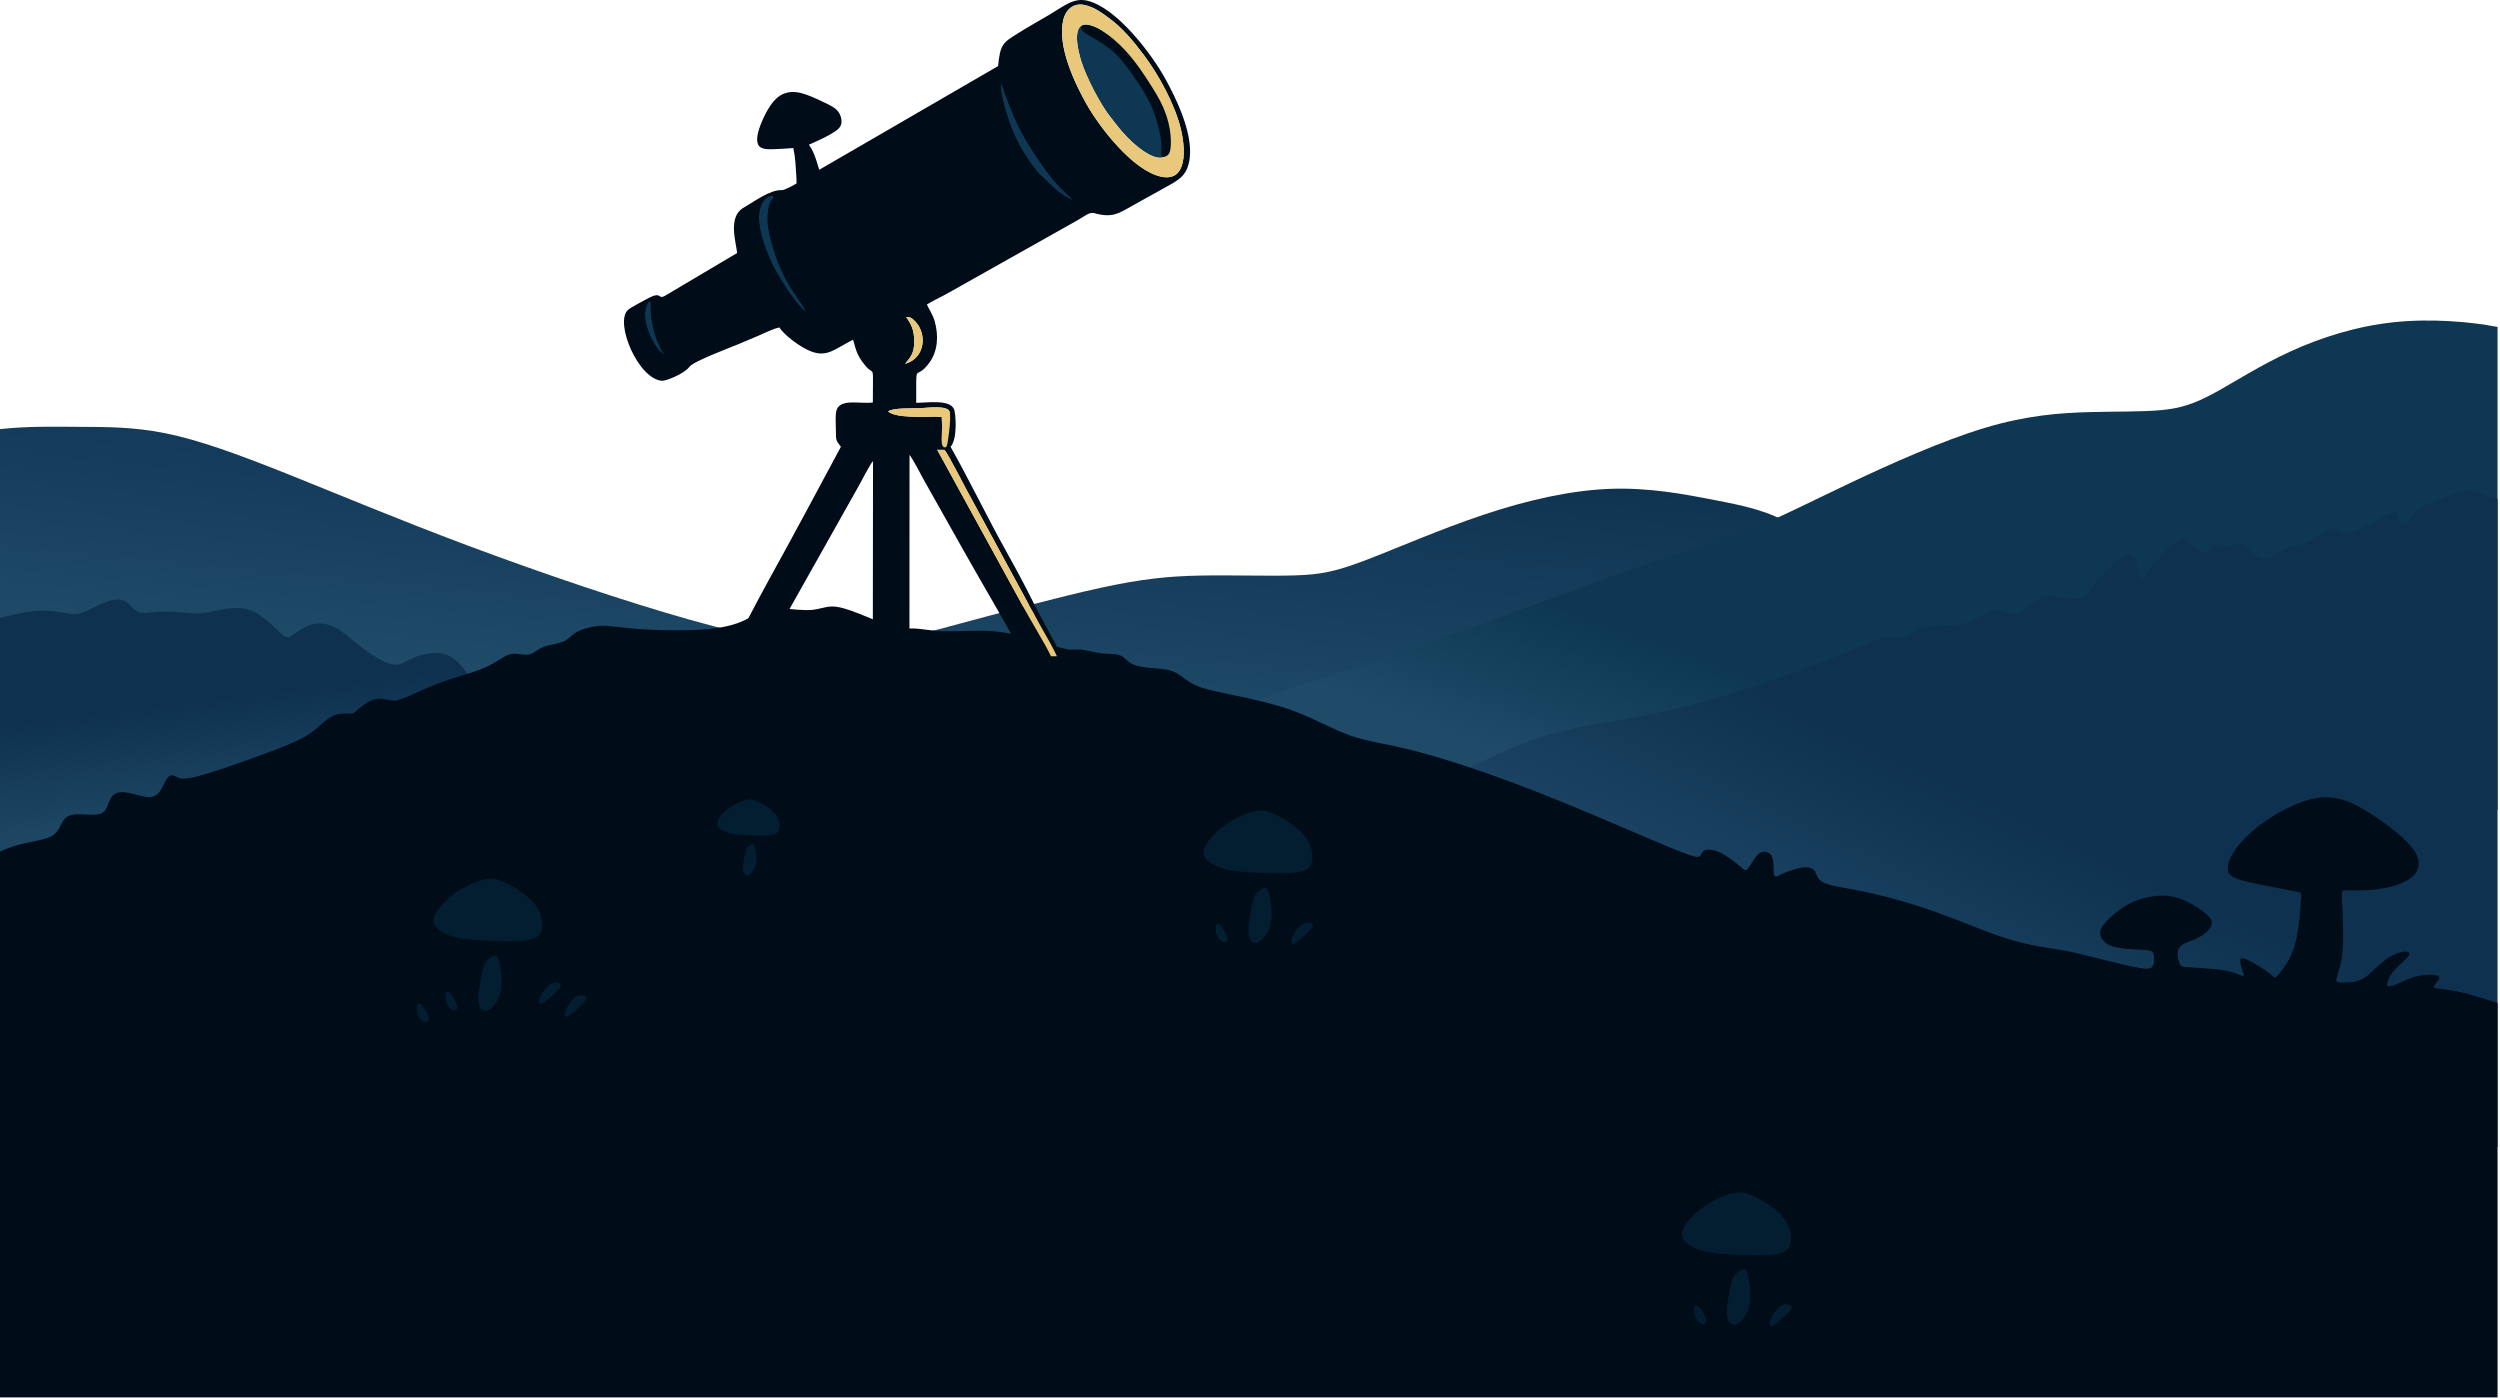 <svg width="615" height="344" viewBox="0 0 615 344" fill="none" xmlns="http://www.w3.org/2000/svg">
<path fill-rule="evenodd" clip-rule="evenodd" d="M441.041 129.341C435.217 125.648 429.125 124.442 421.748 123.004C414.372 121.568 405.713 119.9 396.073 120.256C386.434 120.615 375.815 122.999 364.987 126.613C354.163 130.229 343.132 135.076 335.812 137.856C328.492 140.638 324.883 141.353 318.49 141.551C312.098 141.749 302.924 141.432 295.141 141.591C287.356 141.749 280.964 142.386 270.684 144.622C260.402 146.859 246.229 150.699 235.147 153.677C224.063 156.657 216.069 158.778 206.448 158.847C196.828 158.915 185.58 156.933 169.651 152.443C153.723 147.955 133.112 140.959 115.28 134.283C97.448 127.608 82.397 121.251 70.232 116.404C58.066 111.558 48.786 108.221 40.746 106.592C32.703 104.963 25.898 105.043 19.314 105.003C13.057 104.965 7 104.821 0 105.556V193.772C12.903 196.744 31.474 198.507 56.004 199.274C94.047 200.465 146.419 199.274 211.475 197.128C276.531 194.982 354.266 191.885 395.968 187.912C437.672 183.939 443.344 179.093 447.674 171.862C452.004 164.632 454.992 155.019 453.708 147.121C452.425 139.222 446.868 133.037 441.041 129.341Z" fill="url(#paint0_linear_258_2)"/>
<path fill-rule="evenodd" clip-rule="evenodd" d="M134.929 170.264C132.202 169.664 126.876 168.115 123.676 167.598C120.472 167.082 119.396 167.598 118.418 167.657C117.439 167.718 116.565 167.32 115.654 166.407C114.743 165.493 113.802 164.063 112.655 162.929C111.509 161.798 110.16 160.963 108.375 160.726C106.587 160.488 104.364 160.844 102.613 161.48C100.858 162.116 99.577 163.03 98.33 163.367C97.082 163.706 95.869 163.466 94.083 162.553C92.295 161.639 89.938 160.05 87.951 158.481C85.961 156.911 84.344 155.362 82.525 154.409C80.703 153.455 78.682 153.097 76.796 153.594C74.907 154.091 73.155 155.441 72.079 156.176C71 156.911 70.593 157.03 69.551 156.196C68.505 155.362 66.818 153.574 65.167 152.243C63.516 150.913 61.896 150.039 60.077 149.72C58.258 149.403 56.234 149.641 54.449 149.958C52.664 150.277 51.114 150.674 49.799 150.832C48.485 150.993 47.406 150.913 45.654 150.755C43.899 150.596 41.475 150.357 39.32 150.476C37.161 150.596 35.272 151.072 33.924 150.476C32.576 149.881 31.769 148.21 30.32 147.674C28.868 147.139 26.78 147.735 24.927 148.55C23.071 149.364 21.454 150.396 20.039 150.812C18.624 151.23 17.41 151.032 15.557 150.733C13.701 150.436 11.21 150.039 8.245 150.337C5.68 150.594 2.767 151.371 0 151.975V221.717C17.529 221.933 36.406 221.524 57.182 219.978C78.278 218.41 101.329 215.668 117.675 213.522C134.021 211.378 143.659 209.829 148.75 206.133C153.84 202.44 154.377 196.598 153.201 191.93C152.021 187.264 149.119 183.766 146.285 180.334C143.449 176.904 140.676 173.538 139.227 172.028C137.778 170.518 137.653 170.866 134.929 170.264Z" fill="url(#paint1_linear_258_2)"/>
<path fill-rule="evenodd" clip-rule="evenodd" d="M614.262 80.403C607.886 79.173 598.248 78.299 589.035 79.252C579.823 80.205 571.037 82.987 563.477 86.443C555.918 89.899 549.589 94.032 544.77 96.654C539.951 99.275 536.643 100.389 531.918 100.864C527.196 101.342 521.053 101.181 513.92 101.379C506.787 101.579 498.66 102.135 488.219 105.273C477.78 108.412 465.023 114.132 454.959 118.9C444.897 123.667 437.528 127.48 430.44 130.26C423.354 133.042 416.552 134.791 404.694 138.883C392.837 142.975 375.923 149.409 360.324 154.937C344.726 160.466 330.438 165.089 308.991 172.159C287.543 179.231 258.932 188.753 239.43 199.71C219.927 210.668 209.536 223.062 225.408 230.372C241.281 237.682 283.422 239.907 324.805 240.781C366.191 241.655 406.82 241.179 460.534 234.623C513.326 228.181 578.755 215.868 614.4 199.193V80.431L614.262 80.403Z" fill="url(#paint2_linear_258_2)"/>
<path fill-rule="evenodd" clip-rule="evenodd" d="M614.399 122.755C613.066 122.467 612.28 122.174 611.579 121.909C610.053 121.332 608.915 120.896 607.932 120.775C606.949 120.657 606.123 120.857 603.87 121.57C601.62 122.285 597.948 123.518 595.772 124.847C593.599 126.179 592.928 127.609 592.203 128.384C591.478 129.159 590.704 129.278 590.314 128.582C589.927 127.887 589.927 126.379 589.047 126.199C588.167 126.02 586.409 127.173 584.262 128.384C582.115 129.597 579.579 130.867 577.741 131.026C575.906 131.186 574.768 130.231 573.914 130.013C573.06 129.795 572.492 130.31 571.274 131.164C570.059 132.018 568.198 133.211 566.464 133.845C564.73 134.481 563.127 134.562 561.651 135.297C560.177 136.032 558.831 137.422 557.383 137.481C555.935 137.541 554.381 136.271 553.218 135.276C552.053 134.283 551.279 133.568 550.451 133.627C549.622 133.687 548.743 134.523 547.914 134.562C547.086 134.602 546.312 133.847 545.612 133.807C544.913 133.768 544.294 134.442 543.749 135.038C543.207 135.634 542.74 136.15 541.757 135.732C540.776 135.316 539.274 133.966 538.239 133.211C537.204 132.456 536.637 132.298 535.212 133.37C533.79 134.444 531.512 136.746 529.855 138.85C528.201 140.957 527.166 142.865 526.596 142.486C526.028 142.11 525.925 139.447 525.51 137.917C525.096 136.389 524.374 135.991 522.846 136.825C521.321 137.661 518.991 139.726 517.205 141.613C515.422 143.501 514.18 145.209 513.404 146.162C512.629 147.115 512.317 147.315 510.841 147.275C509.367 147.236 506.73 146.956 505.151 146.739C503.574 146.521 503.055 146.36 501.84 147.175C500.624 147.989 498.712 149.778 497.287 150.573C495.866 151.367 494.934 151.167 494.002 150.848C493.071 150.531 492.139 150.095 491.13 150.135C490.121 150.175 489.034 150.69 487.636 151.425C486.24 152.16 484.534 153.115 482.438 153.551C480.343 153.989 477.858 153.908 475.891 154.027C473.927 154.147 472.477 154.465 471.468 155.021C470.459 155.578 469.891 156.372 468.544 156.59C467.2 156.809 465.079 156.452 463.009 156.928C460.939 157.405 458.924 158.715 451.161 161.794C443.401 164.873 429.897 169.72 418.41 172.799C406.924 175.878 397.456 177.188 390.212 178.579C382.968 179.97 377.951 181.439 371.742 184.04C365.533 186.644 358.134 190.377 352.235 194.151C346.338 197.926 341.939 201.741 342.581 210.659C343.227 219.58 348.915 233.602 359.932 245.362C370.949 257.124 387.3 266.622 417.204 273.295C447.108 279.969 490.569 283.821 536.306 285.03C562.686 285.729 589.819 285.549 614.399 282.131V122.755Z" fill="url(#paint3_linear_258_2)"/>
<path fill-rule="evenodd" clip-rule="evenodd" d="M614.4 246.702C610.694 245.646 608.531 244.88 606.517 244.356C604.041 243.712 601.789 243.429 600.415 243.269C599.04 243.108 598.539 243.068 598.814 242.543C599.09 242.02 600.14 241.013 600.04 240.449C599.941 239.886 598.689 239.764 597.389 239.804C596.09 239.844 594.739 240.047 593.364 240.509C591.99 240.973 590.589 241.697 589.638 242.099C588.688 242.503 588.189 242.585 587.813 242.625C587.439 242.665 587.189 242.665 587.239 242.101C587.289 241.538 587.641 240.409 588.589 239.199C589.539 237.991 591.09 236.703 591.913 235.815C592.738 234.929 592.84 234.446 592.439 234.223C592.04 234.002 591.14 234.042 590.04 234.404C588.94 234.768 587.638 235.453 586.364 236.46C585.089 237.469 583.838 238.797 582.738 239.723C581.638 240.652 580.69 241.174 579.54 241.436C578.391 241.699 577.039 241.699 576.089 241.699C575.139 241.699 574.59 241.699 574.789 240.71C574.989 239.723 575.939 237.75 576.263 233.962C576.59 230.174 576.288 224.575 576.139 221.774C575.989 218.974 575.989 218.974 577.463 219.014C578.939 219.055 581.89 219.137 584.965 218.733C588.04 218.331 591.239 217.443 593.165 215.892C595.09 214.34 595.739 212.125 593.988 209.404C592.24 206.685 588.09 203.464 584.588 201.086C581.089 198.709 578.239 197.178 575.413 196.513C572.587 195.848 569.789 196.051 566.412 197.238C563.038 198.428 559.09 200.602 556.015 202.92C552.94 205.236 550.738 207.694 549.513 209.567C548.289 211.44 548.039 212.73 548.064 213.757C548.089 214.784 548.389 215.55 550.763 216.336C553.137 217.121 557.589 217.927 560.503 218.479C563.419 219.031 564.802 219.331 565.492 219.478C566.183 219.628 566.183 219.628 566.018 221.876C565.852 224.124 565.519 228.621 564.703 231.835C563.888 235.049 562.589 236.984 561.639 238.293C560.689 239.603 560.09 240.288 559.739 240.429C559.389 240.57 559.29 240.168 558.115 239.279C556.94 238.393 554.688 237.024 553.287 236.319C551.888 235.614 551.339 235.574 551.162 236.016C550.987 236.46 551.189 237.388 551.489 238.274C551.788 239.161 552.189 240.007 551.838 240.087C551.489 240.168 550.389 239.482 548.738 239.038C547.089 238.596 544.89 238.393 542.865 238.232C540.839 238.071 538.989 237.951 537.914 237.891C536.839 237.83 536.538 237.83 536.163 236.924C535.789 236.018 535.338 234.203 536.114 233.096C536.889 231.988 538.889 231.585 540.538 230.799C542.189 230.015 543.49 228.846 543.939 227.818C544.388 226.791 543.989 225.905 542.563 224.696C541.139 223.488 538.687 221.956 536.438 221.13C534.188 220.305 532.138 220.184 529.988 220.445C527.839 220.708 525.589 221.352 523.514 222.479C521.439 223.608 519.539 225.22 518.312 226.508C517.087 227.798 516.539 228.765 516.663 229.812C516.788 230.859 517.589 231.988 519.212 232.632C520.838 233.277 523.29 233.439 525.163 233.54C527.038 233.64 528.34 233.68 529.038 233.922C529.739 234.165 529.839 234.607 529.889 235.393C529.939 236.179 529.939 237.308 529.412 237.871C528.889 238.435 527.839 238.435 525.063 237.871C522.289 237.308 517.788 236.179 514.563 235.372C511.338 234.567 509.388 234.084 506.313 233.58C503.238 233.076 499.038 232.553 493.913 230.961C488.788 229.37 482.738 226.709 476.638 224.513C470.538 222.318 464.388 220.586 459.437 219.519C454.487 218.452 450.738 218.048 448.863 217.242C446.987 216.436 446.987 215.228 446.511 214.423C446.037 213.617 445.087 213.213 443.536 213.394C441.987 213.576 439.837 214.342 438.486 214.945C437.136 215.55 436.588 215.994 436.411 215.168C436.236 214.342 436.438 212.246 436.012 211.016C435.588 209.788 434.538 209.426 433.712 209.547C432.887 209.668 432.288 210.273 431.637 211.199C430.986 212.125 430.288 213.375 429.812 213.838C429.338 214.302 429.086 213.978 427.961 213.032C426.836 212.085 424.839 210.514 423.113 209.708C421.387 208.902 419.938 208.862 419.237 209.224C418.537 209.587 418.589 210.353 418.088 210.674C417.589 210.998 416.536 210.875 409.586 207.974C402.638 205.074 389.786 199.394 378.112 194.821C366.438 190.249 355.936 186.782 348.512 184.849C341.087 182.916 336.736 182.512 332.386 181.021C328.037 179.531 323.687 176.953 318.687 175.058C313.686 173.165 308.038 171.957 303.663 171.049C299.286 170.143 296.186 169.54 294.012 168.531C291.837 167.524 290.585 166.115 289.036 165.37C287.485 164.624 285.637 164.544 283.712 164.383C281.786 164.222 279.786 163.979 278.512 163.334C277.235 162.691 276.686 161.642 275.537 161.198C274.385 160.756 272.636 160.918 270.886 160.716C269.135 160.515 267.386 159.952 266.087 159.809C264.785 159.669 263.937 159.952 262.339 159.669C260.738 159.387 258.386 158.541 255.286 157.595C252.186 156.648 248.338 155.599 244.312 155.276C240.287 154.954 236.085 155.358 232.736 155.296C229.386 155.236 226.885 154.713 225.087 154.612C223.286 154.512 222.186 154.833 219.912 154.229C217.637 153.626 214.186 152.094 211.387 150.985C208.587 149.878 206.435 149.194 204.711 149.194C202.986 149.194 201.686 149.878 199.586 150.039C197.486 150.201 194.586 149.838 192.436 149.617C190.286 149.395 188.885 149.315 187.76 149.757C186.635 150.201 185.787 151.168 183.912 152.195C182.036 153.222 179.136 154.311 174.036 154.773C168.936 155.237 161.636 155.075 156.937 154.731C152.236 154.389 150.136 153.867 147.887 153.947C145.635 154.028 143.236 154.713 141.812 155.519C140.385 156.325 139.934 157.251 138.635 157.814C137.335 158.379 135.185 158.581 133.711 159.144C132.235 159.709 131.437 160.635 130.412 160.937C129.387 161.24 128.135 160.917 127.085 160.836C126.035 160.756 125.185 160.918 124.01 161.582C122.835 162.247 121.334 163.416 118.561 164.524C115.785 165.631 111.735 166.68 108.261 167.948C104.784 169.218 101.886 170.707 99.961 171.513C98.036 172.319 97.085 172.441 96.011 172.279C94.936 172.118 93.734 171.676 92.335 171.997C90.935 172.319 89.334 173.408 88.436 174.172C87.536 174.938 87.334 175.382 86.611 175.502C85.885 175.623 84.633 175.422 83.409 175.643C82.184 175.866 80.985 176.509 79.76 177.536C78.536 178.565 77.284 179.974 74.56 181.465C71.835 182.956 67.635 184.528 62.435 186.4C57.235 188.275 51.035 190.45 47.661 191.195C44.284 191.941 43.735 191.256 43.134 190.932C42.533 190.611 41.885 190.651 41.361 191.194C40.835 191.738 40.433 192.787 39.835 193.854C39.234 194.921 38.435 196.01 36.862 196.091C35.286 196.171 32.934 195.245 31.161 194.961C29.385 194.68 28.183 195.044 27.46 196.031C26.734 197.017 26.485 198.629 25.736 199.495C24.986 200.361 23.734 200.482 21.936 200.401C20.135 200.321 17.783 200.038 16.459 200.944C15.135 201.852 14.833 203.946 13.459 205.154C12.085 206.364 9.633 206.687 6.458 207.371C4.631 207.766 2.565 208.281 0 209.498V343.758H614.4V246.702Z" fill="#000D19"/>
<path fill-rule="evenodd" clip-rule="evenodd" d="M312.995 200.032C314.822 200.788 317.325 202.296 319.052 203.726C320.78 205.157 321.735 206.506 322.29 207.957C322.847 209.407 323.005 210.956 322.667 212.148C322.33 213.34 321.496 214.175 319.231 214.551C316.966 214.929 313.272 214.85 310.035 214.711C306.797 214.573 304.015 214.373 302.049 213.974C300.083 213.578 298.93 212.983 297.918 212.308C296.905 211.632 296.031 210.877 296.051 209.744C296.071 208.612 296.985 207.103 298.296 205.672C299.606 204.241 301.314 202.892 303.143 201.838C304.97 200.786 306.916 200.032 308.465 199.654C310.015 199.278 311.168 199.278 312.995 200.032Z" fill="#031D31"/>
<path fill-rule="evenodd" clip-rule="evenodd" d="M312.152 219.578C312.499 220.81 312.856 223.154 312.846 224.97C312.837 226.788 312.46 228.08 311.912 229.132C311.366 230.185 310.651 230.999 310.075 231.455C309.5 231.913 309.062 232.014 308.604 231.895C308.148 231.776 307.673 231.437 307.393 230.781C307.116 230.127 307.037 229.152 307.175 227.693C307.314 226.234 307.673 224.286 307.95 222.886C308.227 221.486 308.428 220.632 308.943 219.926C309.46 219.221 310.294 218.664 310.88 218.445C311.465 218.227 311.804 218.347 312.152 219.578Z" fill="#031D31"/>
<path fill-rule="evenodd" clip-rule="evenodd" d="M322.725 228.28C322.13 229.154 320.381 230.662 319.388 231.457C318.395 232.251 318.155 232.333 317.937 232.223C317.719 232.115 317.521 231.815 317.719 231.131C317.919 230.446 318.514 229.372 319.08 228.606C319.647 227.843 320.182 227.387 320.7 227.158C321.217 226.929 321.712 226.929 322.238 227.048C322.766 227.167 323.321 227.406 322.725 228.28Z" fill="#031D31"/>
<path fill-rule="evenodd" clip-rule="evenodd" d="M299.833 227.325C300.359 227.583 301.093 228.716 301.539 229.61C301.986 230.504 302.146 231.159 301.829 231.496C301.511 231.835 300.716 231.855 300.111 231.269C299.505 230.684 299.087 229.491 299.038 228.587C298.988 227.684 299.307 227.068 299.833 227.325Z" fill="#031D31"/>
<path fill-rule="evenodd" clip-rule="evenodd" d="M430.709 293.97C432.536 294.725 435.038 296.233 436.766 297.664C438.494 299.094 439.449 300.444 440.004 301.894C440.561 303.345 440.719 304.894 440.38 306.085C440.044 307.278 439.21 308.112 436.944 308.488C434.68 308.867 430.986 308.788 427.748 308.649C424.511 308.51 421.729 308.31 419.763 307.912C417.797 307.516 416.644 306.921 415.632 306.245C414.619 305.57 413.745 304.815 413.765 303.682C413.785 302.55 414.698 301.04 416.01 299.61C417.32 298.179 419.028 296.829 420.857 295.776C422.684 294.723 424.63 293.97 426.179 293.592C427.728 293.215 428.882 293.215 430.709 293.97Z" fill="#031D31"/>
<path fill-rule="evenodd" clip-rule="evenodd" d="M429.865 313.516C430.213 314.748 430.57 317.092 430.559 318.908C430.55 320.726 430.173 322.018 429.625 323.07C429.08 324.123 428.364 324.937 427.788 325.393C427.213 325.85 426.775 325.951 426.318 325.832C425.862 325.713 425.386 325.375 425.107 324.719C424.829 324.065 424.75 323.09 424.889 321.631C425.027 320.171 425.386 318.224 425.663 316.824C425.941 315.424 426.141 314.57 426.656 313.863C427.173 313.159 428.007 312.602 428.593 312.382C429.179 312.164 429.517 312.285 429.865 313.516Z" fill="#031D31"/>
<path fill-rule="evenodd" clip-rule="evenodd" d="M440.438 322.218C439.843 323.092 438.094 324.6 437.101 325.394C436.108 326.189 435.869 326.27 435.65 326.16C435.433 326.052 435.234 325.753 435.433 325.069C435.633 324.384 436.227 323.31 436.793 322.544C437.36 321.78 437.896 321.324 438.413 321.096C438.93 320.867 439.425 320.867 439.952 320.986C440.479 321.105 441.034 321.344 440.438 322.218Z" fill="#031D31"/>
<path fill-rule="evenodd" clip-rule="evenodd" d="M417.547 321.263C418.073 321.521 418.806 322.654 419.253 323.548C419.7 324.442 419.86 325.097 419.543 325.434C419.224 325.773 418.43 325.793 417.824 325.207C417.219 324.621 416.801 323.429 416.752 322.524C416.702 321.622 417.021 321.006 417.547 321.263Z" fill="#031D31"/>
<path fill-rule="evenodd" clip-rule="evenodd" d="M123.55 216.769C125.377 217.524 127.88 219.032 129.607 220.463C131.335 221.893 132.29 223.242 132.845 224.693C133.402 226.144 133.56 227.693 133.222 228.884C132.885 230.077 132.051 230.911 129.786 231.288C127.521 231.666 123.827 231.587 120.59 231.448C117.352 231.309 114.57 231.109 112.604 230.711C110.639 230.314 109.486 229.72 108.473 229.044C107.46 228.369 106.587 227.614 106.606 226.48C106.626 225.349 107.54 223.839 108.851 222.408C110.161 220.978 111.869 219.628 113.698 218.574C115.525 217.522 117.471 216.769 119.021 216.391C120.57 216.014 121.723 216.014 123.55 216.769Z" fill="#031D31"/>
<path fill-rule="evenodd" clip-rule="evenodd" d="M122.706 236.314C123.054 237.547 123.411 239.891 123.4 241.707C123.391 243.525 123.014 244.817 122.467 245.869C121.921 246.921 121.206 247.736 120.629 248.191C120.054 248.649 119.617 248.75 119.159 248.631C118.703 248.512 118.227 248.173 117.948 247.518C117.671 246.864 117.591 245.889 117.73 244.429C117.869 242.97 118.227 241.022 118.505 239.622C118.782 238.222 118.982 237.368 119.498 236.662C120.015 235.958 120.849 235.401 121.435 235.181C122.02 234.963 122.359 235.084 122.706 236.314Z" fill="#031D31"/>
<path fill-rule="evenodd" clip-rule="evenodd" d="M143.993 246.154C143.398 247.027 141.648 248.535 140.656 249.33C139.663 250.125 139.423 250.206 139.205 250.096C138.987 249.988 138.789 249.689 138.987 249.004C139.187 248.319 139.782 247.245 140.348 246.48C140.915 245.716 141.45 245.26 141.967 245.031C142.484 244.802 142.98 244.802 143.506 244.921C144.034 245.04 144.589 245.28 143.993 246.154Z" fill="#031D31"/>
<path fill-rule="evenodd" clip-rule="evenodd" d="M110.388 244.062C110.914 244.319 111.648 245.453 112.094 246.346C112.541 247.24 112.701 247.896 112.384 248.233C112.066 248.572 111.271 248.591 110.666 248.006C110.06 247.421 109.642 246.228 109.594 245.323C109.543 244.42 109.862 243.804 110.388 244.062Z" fill="#031D31"/>
<path fill-rule="evenodd" clip-rule="evenodd" d="M430.709 293.97C432.536 294.725 435.038 296.233 436.766 297.664C438.494 299.094 439.449 300.444 440.004 301.894C440.561 303.345 440.719 304.894 440.38 306.085C440.044 307.278 439.21 308.112 436.944 308.488C434.68 308.867 430.986 308.788 427.748 308.649C424.511 308.51 421.729 308.31 419.763 307.912C417.797 307.516 416.644 306.921 415.632 306.245C414.619 305.57 413.745 304.815 413.765 303.682C413.785 302.55 414.698 301.04 416.01 299.61C417.32 298.179 419.028 296.829 420.857 295.776C422.684 294.723 424.63 293.97 426.179 293.592C427.728 293.215 428.882 293.215 430.709 293.97Z" fill="#031D31"/>
<path fill-rule="evenodd" clip-rule="evenodd" d="M429.865 313.516C430.213 314.748 430.57 317.092 430.559 318.908C430.55 320.726 430.173 322.018 429.625 323.07C429.08 324.123 428.364 324.937 427.788 325.393C427.213 325.85 426.775 325.951 426.318 325.832C425.862 325.713 425.386 325.375 425.107 324.719C424.829 324.065 424.75 323.09 424.889 321.631C425.027 320.171 425.386 318.224 425.663 316.824C425.941 315.424 426.141 314.57 426.656 313.863C427.173 313.159 428.007 312.602 428.593 312.382C429.179 312.164 429.517 312.285 429.865 313.516Z" fill="#031D31"/>
<path fill-rule="evenodd" clip-rule="evenodd" d="M440.438 322.218C439.843 323.092 438.094 324.6 437.101 325.394C436.108 326.189 435.869 326.27 435.65 326.16C435.433 326.052 435.234 325.753 435.433 325.069C435.633 324.384 436.227 323.31 436.793 322.544C437.36 321.78 437.896 321.324 438.413 321.096C438.93 320.867 439.425 320.867 439.952 320.986C440.479 321.105 441.034 321.344 440.438 322.218Z" fill="#031D31"/>
<path fill-rule="evenodd" clip-rule="evenodd" d="M417.547 321.263C418.073 321.521 418.806 322.654 419.253 323.548C419.7 324.442 419.86 325.097 419.543 325.434C419.224 325.773 418.43 325.793 417.824 325.207C417.219 324.621 416.801 323.429 416.752 322.524C416.702 321.622 417.021 321.006 417.547 321.263Z" fill="#031D31"/>
<path fill-rule="evenodd" clip-rule="evenodd" d="M137.684 243.024C137.09 243.898 135.34 245.406 134.348 246.201C133.355 246.995 133.115 247.076 132.897 246.966C132.679 246.858 132.481 246.559 132.679 245.874C132.88 245.19 133.474 244.116 134.04 243.35C134.607 242.586 135.142 242.13 135.659 241.902C136.176 241.673 136.672 241.673 137.198 241.792C137.726 241.911 138.281 242.15 137.684 243.024Z" fill="#031D31"/>
<path fill-rule="evenodd" clip-rule="evenodd" d="M103.334 246.937C103.86 247.195 104.594 248.328 105.041 249.222C105.488 250.116 105.648 250.771 105.331 251.109C105.012 251.447 104.217 251.467 103.612 250.881C103.006 250.296 102.589 249.103 102.54 248.199C102.489 247.296 102.808 246.68 103.334 246.937Z" fill="#031D31"/>
<path fill-rule="evenodd" clip-rule="evenodd" d="M186.139 197.036C187.191 197.471 188.632 198.34 189.627 199.164C190.622 199.987 191.172 200.764 191.491 201.599C191.812 202.435 191.903 203.327 191.708 204.013C191.514 204.7 191.034 205.18 189.73 205.397C188.425 205.615 186.299 205.569 184.434 205.489C182.57 205.409 180.968 205.294 179.836 205.065C178.704 204.837 178.04 204.494 177.457 204.105C176.874 203.716 176.371 203.281 176.382 202.629C176.393 201.977 176.919 201.108 177.675 200.284C178.429 199.46 179.412 198.683 180.466 198.076C181.518 197.47 182.638 197.036 183.531 196.819C184.423 196.602 185.087 196.602 186.139 197.036Z" fill="#031D31"/>
<path fill-rule="evenodd" clip-rule="evenodd" d="M185.653 208.291C185.853 209.001 186.059 210.351 186.053 211.397C186.048 212.444 185.831 213.188 185.515 213.794C185.201 214.4 184.789 214.869 184.457 215.131C184.126 215.394 183.874 215.452 183.61 215.384C183.348 215.316 183.074 215.121 182.913 214.743C182.753 214.366 182.708 213.805 182.787 212.964C182.868 212.124 183.074 211.002 183.234 210.196C183.394 209.39 183.509 208.898 183.805 208.492C184.103 208.086 184.583 207.765 184.921 207.639C185.258 207.513 185.453 207.583 185.653 208.291Z" fill="#031D31"/>
<path d="M257.078 43.558L257.268 43.743L257.459 43.93L257.651 44.117L257.843 44.305L258.036 44.494L258.23 44.684L258.426 44.873L258.623 45.062L258.821 45.251L259.021 45.439L259.224 45.627L259.428 45.812L259.634 45.997L259.843 46.18L260.054 46.361L260.267 46.54L260.483 46.716L260.702 46.89L260.924 47.061L261.149 47.228L261.377 47.393L261.61 47.553L261.845 47.71L262.084 47.862L262.327 48.01L262.574 48.154L262.826 48.292L263.081 48.426L263.341 48.554L263.606 48.677L263.875 48.793L264.15 48.904L263.856 49.659L263.563 49.54L263.275 49.415L262.992 49.284L262.715 49.148L262.443 49.005L262.176 48.858L261.913 48.706L261.656 48.549L261.403 48.388L261.155 48.223L260.911 48.054L260.671 47.882L260.436 47.706L260.204 47.528L259.976 47.347L259.751 47.164L259.53 46.978L259.312 46.791L259.097 46.603L258.885 46.413L258.676 46.222L258.47 46.031L258.265 45.839L258.064 45.647L257.864 45.456L257.666 45.264L257.471 45.074L257.277 44.884L257.084 44.696L256.893 44.509L256.703 44.324L256.515 44.141L257.078 43.558ZM257.078 43.558L256.515 44.141C256.354 43.985 256.35 43.728 256.505 43.568C256.661 43.407 256.917 43.403 257.078 43.558ZM254.702 40.998L254.837 41.176L254.961 41.34L255.076 41.49L255.181 41.626L255.279 41.751L255.368 41.865L255.451 41.968L255.527 42.061L255.597 42.146L255.661 42.222L255.72 42.29L255.775 42.352L255.827 42.408L255.876 42.46L255.922 42.507L255.967 42.55L256.011 42.593L256.057 42.634L256.103 42.676L256.15 42.718L256.201 42.762L256.254 42.808L256.312 42.858L256.374 42.911L256.44 42.97L256.512 43.033L256.589 43.102L256.672 43.177L256.763 43.26L256.86 43.351L256.965 43.45L257.078 43.558L256.515 44.141L256.406 44.035L256.305 43.94L256.212 43.853L256.127 43.775L256.048 43.704L255.975 43.638L255.907 43.578L255.843 43.523L255.783 43.471L255.726 43.422L255.671 43.374L255.617 43.328L255.563 43.28L255.511 43.233L255.458 43.185L255.404 43.133L255.35 43.079L255.293 43.022L255.236 42.961L255.175 42.896L255.113 42.825L255.046 42.749L254.975 42.665L254.901 42.575L254.82 42.477L254.734 42.369L254.642 42.251L254.541 42.123L254.433 41.983L254.317 41.83L254.191 41.665L254.055 41.486L254.702 40.998ZM254.702 40.998L254.055 41.486C253.921 41.307 253.957 41.053 254.135 40.918C254.314 40.784 254.568 40.82 254.702 40.998ZM248.529 29.517V29.517L248.668 29.919L248.81 30.316L248.956 30.71L249.107 31.101L249.26 31.488L249.416 31.872L249.577 32.253L249.741 32.631L249.908 33.007L250.078 33.379L250.252 33.748L250.43 34.114L250.611 34.478L250.796 34.84L250.984 35.199L251.175 35.555L251.37 35.909L251.569 36.262L251.77 36.611L251.976 36.959L252.184 37.304L252.396 37.649L252.612 37.99L252.83 38.331L253.053 38.669L253.278 39.006L253.507 39.341L253.739 39.675L253.975 40.008L254.214 40.339L254.457 40.669L254.702 40.998L254.055 41.486L253.806 41.152L253.56 40.816L253.317 40.479L253.077 40.141L252.84 39.801L252.607 39.459L252.378 39.116L252.152 38.772L251.928 38.425L251.709 38.077L251.493 37.726L251.28 37.374L251.071 37.019L250.865 36.662L250.663 36.303L250.464 35.942L250.269 35.578L250.077 35.212L249.888 34.843L249.703 34.471L249.522 34.097L249.344 33.72L249.17 33.34L248.999 32.957L248.832 32.571L248.668 32.182L248.508 31.79L248.352 31.395L248.199 30.996L248.05 30.593L247.904 30.188L247.762 29.779V29.778L248.529 29.517ZM248.529 29.517L247.762 29.779C247.69 29.567 247.803 29.337 248.015 29.265C248.226 29.192 248.456 29.305 248.529 29.517ZM245.851 20.414L246.614 20.402L246.583 20.521L246.558 20.674L246.544 20.862L246.539 21.076L246.546 21.315L246.563 21.576L246.591 21.856L246.628 22.153L246.673 22.465L246.727 22.789L246.788 23.125L246.856 23.469L246.931 23.821L247.01 24.178L247.094 24.539L247.182 24.901L247.273 25.264L247.367 25.624L247.462 25.982L247.558 26.334L247.655 26.679L247.751 27.015L247.846 27.341L247.939 27.655L248.03 27.955L248.116 28.238L248.2 28.505L248.278 28.753L248.351 28.98L248.417 29.184L248.477 29.364L248.529 29.517L247.762 29.778L247.709 29.62L247.648 29.437L247.58 29.229L247.506 28.998L247.427 28.748L247.343 28.477L247.255 28.19L247.163 27.887L247.069 27.569L246.973 27.239L246.875 26.899L246.778 26.549L246.68 26.193L246.584 25.831L246.488 25.464L246.396 25.095L246.306 24.726L246.221 24.358L246.139 23.992L246.063 23.632L245.993 23.276L245.929 22.928L245.873 22.59L245.825 22.261L245.786 21.945L245.756 21.642L245.737 21.354L245.729 21.08L245.735 20.823L245.754 20.581L245.79 20.355L245.847 20.143L246.61 20.131L245.851 20.414ZM246.614 20.402L245.847 20.143C245.918 19.931 246.148 19.818 246.36 19.889C246.572 19.961 246.685 20.191 246.614 20.402ZM253.167 36.554L252.815 35.982L252.479 35.424L252.157 34.88L251.848 34.347L251.552 33.825L251.269 33.314L250.998 32.811L250.737 32.317L250.486 31.831L250.245 31.35L250.012 30.874L249.788 30.403L249.57 29.936L249.359 29.47L249.154 29.006L248.955 28.544L248.759 28.08L248.566 27.614L248.378 27.147L248.191 26.677L248.005 26.202L247.82 25.721L247.636 25.235L247.45 24.742L247.263 24.24L247.074 23.729L246.882 23.208L246.686 22.675L246.486 22.131L246.28 21.573L246.069 21.001L245.851 20.414L246.61 20.131L246.828 20.72L247.04 21.293L247.245 21.851L247.446 22.396L247.642 22.928L247.834 23.448L248.022 23.958L248.208 24.457L248.393 24.949L248.577 25.433L248.76 25.909L248.944 26.38L249.129 26.846L249.316 27.308L249.506 27.768L249.699 28.225L249.896 28.682L250.099 29.139L250.307 29.598L250.52 30.058L250.741 30.522L250.971 30.99L251.208 31.463L251.455 31.943L251.712 32.43L251.98 32.925L252.259 33.429L252.55 33.944L252.855 34.471L253.174 35.009L253.507 35.561L253.855 36.127L253.167 36.554ZM253.167 36.554L253.855 36.127C253.973 36.316 253.914 36.566 253.724 36.684C253.535 36.802 253.285 36.744 253.167 36.554ZM257.908 43.402L257.744 43.182L257.581 42.965L257.421 42.751L257.264 42.539L257.109 42.33L256.955 42.122L256.804 41.916L256.653 41.712L256.505 41.508L256.358 41.305L256.212 41.104L256.067 40.902L255.923 40.701L255.78 40.499L255.638 40.297L255.495 40.095L255.354 39.891L255.212 39.687L255.071 39.48L254.929 39.272L254.787 39.063L254.645 38.851L254.502 38.636L254.358 38.419L254.214 38.199L254.069 37.976L253.922 37.749L253.774 37.518L253.625 37.284L253.474 37.045L253.321 36.802L253.167 36.554L253.855 36.127L254.008 36.373L254.159 36.614L254.309 36.85L254.457 37.083L254.603 37.311L254.748 37.535L254.892 37.756L255.035 37.974L255.176 38.189L255.318 38.401L255.458 38.61L255.599 38.817L255.739 39.023L255.879 39.227L256.019 39.429L256.159 39.631L256.3 39.831L256.441 40.031L256.582 40.231L256.725 40.431L256.869 40.63L257.014 40.831L257.16 41.032L257.307 41.233L257.456 41.437L257.607 41.641L257.759 41.848L257.914 42.056L258.071 42.267L258.23 42.481L258.392 42.697L258.556 42.916L257.908 43.402ZM257.908 43.402L258.556 42.916C258.69 43.095 258.654 43.349 258.475 43.483C258.296 43.617 258.042 43.581 257.908 43.402ZM264.15 48.904L263.672 49.514L263.632 49.462L263.575 49.394L263.503 49.314L263.416 49.222L263.316 49.121L263.203 49.01L263.079 48.89L262.943 48.761L262.798 48.623L262.643 48.477L262.479 48.323L262.306 48.161L262.125 47.991L261.937 47.813L261.743 47.628L261.542 47.435L261.335 47.235L261.123 47.027L260.907 46.812L260.686 46.59L260.462 46.361L260.234 46.125L260.004 45.882L259.772 45.633L259.539 45.376L259.305 45.113L259.07 44.844L258.835 44.568L258.601 44.286L258.369 43.998L258.137 43.703L257.908 43.402L258.556 42.916L258.778 43.208L259.002 43.493L259.228 43.773L259.455 44.047L259.684 44.315L259.913 44.578L260.141 44.834L260.369 45.085L260.595 45.328L260.82 45.566L261.042 45.797L261.263 46.022L261.479 46.24L261.692 46.45L261.9 46.655L262.104 46.852L262.302 47.043L262.495 47.226L262.681 47.402L262.86 47.571L263.033 47.732L263.198 47.887L263.354 48.034L263.501 48.173L263.64 48.306L263.769 48.431L263.888 48.548L263.997 48.659L264.096 48.763L264.186 48.862L264.265 48.957L264.334 49.049L263.856 49.659L264.15 48.904ZM263.672 49.514L264.334 49.049C264.463 49.231 264.419 49.484 264.236 49.612C264.053 49.741 263.801 49.697 263.672 49.514Z" fill="#000D19"/>
<path fill-rule="evenodd" clip-rule="evenodd" d="M264.003 49.281C260.944 48.092 258.813 45.802 256.796 43.849C255.563 42.656 255.873 43.226 254.379 41.242C251.719 37.711 249.626 33.989 248.145 29.648C247.628 28.13 245.684 21.892 246.23 20.273C248.596 26.627 249.695 30.193 253.511 36.34C255.163 39.001 256.462 40.799 258.232 43.159C260.622 46.346 263.493 48.556 264.003 49.281Z" fill="#0D3752"/>
<path d="M190.68 48.499L190.662 48.627L189.871 48.514L189.867 48.279L190.676 48.264L190.68 48.499ZM189.871 48.514L190.68 48.499C190.684 48.723 190.506 48.908 190.283 48.911C190.059 48.915 189.875 48.737 189.871 48.514ZM189.268 49.383L189.302 49.321L189.336 49.263L189.368 49.21L189.4 49.16L189.431 49.114L189.461 49.07L189.49 49.03L189.519 48.991L189.546 48.956L189.572 48.925L189.596 48.895L189.62 48.868L189.641 48.843L189.661 48.82L189.68 48.799L189.696 48.781L189.709 48.765L189.721 48.75L189.733 48.736L189.745 48.719L189.754 48.706L189.762 48.693L189.772 48.677L189.782 48.658L189.794 48.637L189.805 48.614L189.817 48.586L189.83 48.555L189.844 48.52L189.858 48.481L189.873 48.437L189.889 48.386L190.662 48.627L190.642 48.689L190.622 48.748L190.602 48.805L190.581 48.858L190.56 48.907L190.539 48.954L190.517 49L190.496 49.042L190.473 49.082L190.45 49.121L190.425 49.159L190.4 49.195L190.378 49.224L190.355 49.254L190.332 49.282L190.31 49.308L190.289 49.333L190.27 49.355L190.251 49.376L190.233 49.397L190.215 49.418L190.197 49.438L190.179 49.461L190.16 49.485L190.142 49.509L190.122 49.537L190.102 49.566L190.08 49.6L190.056 49.637L190.031 49.678L190.005 49.722L189.977 49.772L189.268 49.383ZM189.268 49.383L189.977 49.772C189.87 49.968 189.624 50.039 189.428 49.932C189.232 49.825 189.16 49.578 189.268 49.383ZM188.616 56.147L188.588 55.965L188.563 55.778L188.539 55.584L188.518 55.384L188.499 55.18L188.483 54.971L188.469 54.758L188.458 54.54L188.449 54.32L188.443 54.096L188.441 53.87V53.643L188.444 53.414L188.451 53.183L188.46 52.953L188.474 52.723L188.49 52.492L188.511 52.262L188.536 52.034L188.564 51.807L188.596 51.583L188.633 51.361L188.674 51.143L188.719 50.928L188.769 50.717L188.824 50.51L188.884 50.307L188.949 50.11L189.019 49.919L189.096 49.733L189.178 49.555L189.268 49.383L189.977 49.772L189.906 49.91L189.838 50.058L189.774 50.214L189.713 50.378L189.656 50.549L189.603 50.728L189.554 50.914L189.509 51.104L189.468 51.3L189.43 51.502L189.397 51.707L189.366 51.915L189.34 52.127L189.317 52.342L189.298 52.557L189.282 52.775L189.269 52.994L189.259 53.213L189.253 53.431L189.25 53.649V53.866L189.253 54.081L189.259 54.293L189.267 54.504L189.277 54.71L189.29 54.913L189.306 55.111L189.324 55.304L189.344 55.492L189.366 55.674L189.39 55.849L189.415 56.017L188.616 56.147ZM188.616 56.147L189.415 56.017C189.451 56.238 189.301 56.446 189.081 56.481C188.86 56.517 188.652 56.367 188.616 56.147ZM190.771 63.995V63.995L190.688 63.772L190.607 63.547L190.525 63.32L190.445 63.093L190.364 62.864L190.285 62.633L190.205 62.401L190.127 62.167L190.05 61.932L189.974 61.696L189.898 61.458L189.823 61.219L189.75 60.978L189.677 60.736L189.606 60.492L189.536 60.248L189.467 60.002L189.399 59.754L189.333 59.505L189.268 59.254L189.204 59.003L189.143 58.75L189.082 58.496L189.023 58.24L188.966 57.983L188.911 57.724L188.856 57.465L188.805 57.203L188.755 56.941L188.707 56.678L188.66 56.413L188.616 56.147L189.415 56.017L189.459 56.277L189.504 56.535L189.551 56.792L189.6 57.049L189.65 57.304L189.703 57.557L189.757 57.81L189.813 58.061L189.87 58.311L189.929 58.56L189.99 58.808L190.052 59.054L190.116 59.299L190.181 59.543L190.247 59.785L190.315 60.027L190.384 60.267L190.454 60.506L190.525 60.743L190.597 60.98L190.67 61.215L190.745 61.448L190.82 61.681L190.896 61.912L190.973 62.142L191.05 62.37L191.129 62.597L191.208 62.823L191.288 63.048L191.368 63.272L191.449 63.493L191.53 63.714V63.714L190.771 63.995ZM190.771 63.995L191.53 63.714C191.608 63.923 191.501 64.156 191.291 64.234C191.082 64.311 190.849 64.204 190.771 63.995ZM198.478 76.275L197.945 76.813L197.845 76.603L197.731 76.385L197.603 76.159L197.464 75.925L197.311 75.682L197.148 75.43L196.973 75.168L196.787 74.897L196.593 74.616L196.388 74.323L196.175 74.018L195.954 73.702L195.726 73.373L195.491 73.031L195.249 72.675L195.002 72.306L194.75 71.921L194.494 71.522L194.234 71.106L193.971 70.674L193.704 70.225L193.436 69.758L193.167 69.273L192.896 68.77L192.626 68.247L192.355 67.704L192.086 67.14L191.818 66.556L191.552 65.95L191.288 65.321L191.028 64.67L190.771 63.995L191.53 63.714L191.782 64.376L192.037 65.014L192.296 65.63L192.557 66.225L192.819 66.797L193.083 67.349L193.348 67.88L193.613 68.392L193.878 68.885L194.141 69.36L194.404 69.817L194.664 70.257L194.923 70.681L195.178 71.088L195.43 71.481L195.678 71.859L195.92 72.224L196.159 72.574L196.392 72.912L196.618 73.239L196.839 73.554L197.052 73.859L197.257 74.153L197.455 74.438L197.644 74.716L197.823 74.984L197.994 75.246L198.154 75.502L198.304 75.752L198.442 75.999L198.569 76.24L198.683 76.479L198.15 77.016L198.478 76.275ZM197.945 76.813L198.683 76.479C198.775 76.683 198.684 76.923 198.481 77.015C198.277 77.107 198.037 77.016 197.945 76.813ZM195.887 73.571L195.959 73.661L196.031 73.753L196.105 73.847L196.18 73.944L196.256 74.041L196.333 74.141L196.412 74.241L196.491 74.342L196.571 74.444L196.652 74.547L196.733 74.648L196.816 74.75L196.899 74.852L196.983 74.952L197.067 75.051L197.152 75.149L197.236 75.245L197.322 75.339L197.408 75.431L197.493 75.52L197.579 75.605L197.665 75.689L197.75 75.768L197.835 75.843L197.919 75.914L198.003 75.981L198.086 76.043L198.167 76.1L198.247 76.153L198.326 76.199L198.403 76.24L198.478 76.275L198.15 77.016L198.038 76.963L197.929 76.905L197.82 76.841L197.715 76.772L197.61 76.699L197.507 76.621L197.406 76.54L197.305 76.455L197.205 76.367L197.108 76.276L197.011 76.183L196.915 76.087L196.82 75.987L196.727 75.888L196.634 75.786L196.543 75.683L196.452 75.579L196.363 75.474L196.275 75.367L196.188 75.262L196.103 75.156L196.018 75.05L195.935 74.946L195.854 74.842L195.773 74.739L195.694 74.638L195.617 74.538L195.541 74.441L195.467 74.346L195.395 74.254L195.324 74.164L195.256 74.078L195.887 73.571ZM195.887 73.571L195.256 74.078C195.116 73.904 195.143 73.649 195.318 73.509C195.492 73.369 195.747 73.397 195.887 73.571ZM189.68 63.327L189.805 63.62L189.938 63.921L190.08 64.229L190.229 64.543L190.385 64.864L190.548 65.19L190.718 65.521L190.893 65.856L191.074 66.194L191.26 66.535L191.451 66.879L191.647 67.224L191.846 67.57L192.049 67.917L192.256 68.264L192.465 68.61L192.678 68.955L192.891 69.298L193.107 69.638L193.324 69.976L193.542 70.309L193.76 70.639L193.979 70.964L194.197 71.284L194.415 71.597L194.632 71.903L194.847 72.203L195.06 72.495L195.271 72.778L195.48 73.052L195.685 73.317L195.887 73.571L195.256 74.078L195.048 73.817L194.837 73.545L194.624 73.265L194.409 72.975L194.191 72.678L193.972 72.374L193.752 72.061L193.531 71.743L193.309 71.418L193.087 71.089L192.865 70.755L192.644 70.416L192.424 70.074L192.206 69.729L191.989 69.381L191.774 69.032L191.562 68.68L191.352 68.329L191.146 67.977L190.944 67.626L190.745 67.275L190.551 66.926L190.362 66.579L190.177 66.234L189.999 65.894L189.826 65.556L189.659 65.223L189.499 64.894L189.346 64.572L189.2 64.254L189.062 63.944L188.933 63.64L189.68 63.327ZM189.68 63.327L188.933 63.64C188.847 63.434 188.944 63.197 189.15 63.11C189.356 63.024 189.593 63.121 189.68 63.327ZM187.196 55.074L187.234 55.364L187.276 55.651L187.322 55.935L187.37 56.217L187.423 56.496L187.478 56.772L187.537 57.046L187.598 57.318L187.663 57.588L187.73 57.855L187.8 58.12L187.872 58.383L187.947 58.644L188.024 58.903L188.104 59.16L188.185 59.416L188.268 59.669L188.354 59.922L188.441 60.172L188.53 60.422L188.62 60.669L188.712 60.916L188.805 61.162L188.898 61.406L188.994 61.649L189.09 61.891L189.187 62.133L189.284 62.373L189.383 62.612L189.482 62.851L189.581 63.09L189.68 63.327L188.933 63.64L188.833 63.401L188.733 63.161L188.634 62.921L188.534 62.679L188.436 62.436L188.338 62.191L188.24 61.946L188.144 61.699L188.048 61.451L187.954 61.2L187.86 60.949L187.768 60.696L187.677 60.441L187.588 60.184L187.5 59.926L187.415 59.665L187.331 59.403L187.249 59.138L187.17 58.871L187.093 58.602L187.018 58.331L186.946 58.057L186.876 57.78L186.81 57.502L186.746 57.221L186.685 56.936L186.628 56.65L186.574 56.361L186.523 56.068L186.476 55.773L186.432 55.475L186.393 55.174L187.196 55.074ZM187.196 55.074L186.393 55.174C186.365 54.952 186.523 54.75 186.744 54.722C186.966 54.695 187.169 54.852 187.196 55.074ZM189.867 48.279L190.119 48.646L190.015 48.611L189.907 48.589L189.795 48.578L189.677 48.581L189.555 48.596L189.427 48.626L189.295 48.671L189.159 48.73L189.021 48.806L188.88 48.898L188.738 49.006L188.597 49.13L188.457 49.272L188.319 49.429L188.183 49.604L188.052 49.796L187.926 50.004L187.805 50.228L187.692 50.469L187.585 50.727L187.488 51.001L187.398 51.292L187.32 51.598L187.252 51.921L187.196 52.26L187.152 52.614L187.121 52.985L187.105 53.372L187.104 53.774L187.118 54.192L187.148 54.625L187.196 55.074L186.393 55.174L186.342 54.697L186.309 54.234L186.294 53.786L186.295 53.353L186.313 52.935L186.346 52.532L186.394 52.144L186.456 51.772L186.531 51.414L186.619 51.072L186.719 50.747L186.83 50.437L186.951 50.143L187.082 49.865L187.223 49.603L187.372 49.357L187.529 49.128L187.693 48.916L187.864 48.72L188.041 48.541L188.224 48.38L188.412 48.236L188.605 48.111L188.801 48.004L189.002 47.916L189.205 47.847L189.411 47.8L189.617 47.773L189.824 47.769L190.028 47.788L190.229 47.83L190.424 47.897L190.676 48.264L189.867 48.279ZM190.119 48.646L190.424 47.897C190.631 47.981 190.731 48.217 190.646 48.424C190.562 48.631 190.326 48.731 190.119 48.646Z" fill="#000D19"/>
<path fill-rule="evenodd" clip-rule="evenodd" d="M190.271 48.272L190.276 48.507C190.081 49.13 189.96 48.962 189.623 49.577C188.74 51.187 188.721 54.256 189.016 56.082C189.47 58.893 190.275 61.494 191.151 63.855C193.842 71.11 197.242 74.276 198.314 76.646C197.319 76.206 196.311 74.746 195.571 73.825C193.407 71.129 190.62 66.624 189.306 63.484C188.244 60.946 187.189 58.292 186.794 55.124C186.17 50.105 188.707 47.633 190.271 48.272Z" fill="#0D3752"/>
<path d="M161.904 86.582L161.856 86.533L162.433 85.969L163.686 87.05L163.157 87.663L161.904 86.582ZM162.433 85.969L161.904 86.582C161.735 86.436 161.716 86.18 161.862 86.01C162.008 85.842 162.264 85.823 162.433 85.969ZM159.432 74.363L160.026 74.336L159.83 74.593L159.658 74.867L159.509 75.156L159.383 75.462L159.28 75.783L159.197 76.119L159.136 76.468L159.096 76.83L159.075 77.203L159.075 77.586L159.093 77.978L159.13 78.377L159.184 78.783L159.256 79.194L159.343 79.608L159.446 80.026L159.563 80.444L159.694 80.862L159.839 81.278L159.994 81.692L160.162 82.103L160.339 82.509L160.526 82.907L160.721 83.299L160.924 83.682L161.133 84.055L161.349 84.417L161.57 84.767L161.794 85.103L162.021 85.424L162.251 85.729L162.481 86.017L161.856 86.533L161.61 86.225L161.367 85.901L161.126 85.561L160.89 85.207L160.659 84.84L160.433 84.46L160.213 84.07L160.001 83.669L159.796 83.26L159.601 82.842L159.416 82.418L159.241 81.988L159.077 81.553L158.925 81.115L158.787 80.674L158.663 80.232L158.554 79.789L158.461 79.347L158.384 78.906L158.326 78.468L158.285 78.034L158.265 77.604L158.266 77.18L158.289 76.763L158.335 76.353L158.405 75.953L158.5 75.562L158.623 75.183L158.774 74.817L158.954 74.466L159.165 74.131L159.407 73.815L160.001 73.788L159.432 74.363ZM160.026 74.336L159.407 73.815C159.55 73.644 159.806 73.622 159.977 73.766C160.148 73.909 160.17 74.165 160.026 74.336ZM159.709 75.538L159.713 75.385L159.715 75.245L159.716 75.118L159.714 75.001L159.711 74.897L159.707 74.805L159.701 74.722L159.693 74.65L159.686 74.588L159.678 74.537L159.669 74.496L159.661 74.465L159.654 74.443L159.65 74.433L159.65 74.431L159.653 74.436L159.661 74.448L159.678 74.465L159.696 74.481L159.722 74.498L159.744 74.509L159.76 74.515L159.772 74.518L159.772 74.519L159.766 74.517L159.746 74.515L159.714 74.509L159.669 74.499L159.62 74.483L159.56 74.457L159.493 74.415L159.432 74.363L160.001 73.788L159.968 73.759L159.93 73.736L159.901 73.723L159.885 73.718L159.873 73.715H159.876L159.892 73.718L159.921 73.722L159.958 73.731L160.007 73.744L160.059 73.763L160.119 73.792L160.18 73.832L160.234 73.877L160.285 73.931L160.328 73.989L160.363 74.048L160.394 74.112L160.419 74.179L160.441 74.246L160.458 74.317L160.474 74.392L160.487 74.474L160.498 74.56L160.507 74.654L160.515 74.755L160.52 74.865L160.524 74.985L160.525 75.114L160.525 75.253L160.523 75.403L160.518 75.565L159.709 75.538ZM159.709 75.538L160.518 75.565C160.511 75.788 160.323 75.963 160.1 75.956C159.876 75.949 159.701 75.761 159.709 75.538ZM159.758 77.541V77.54L159.752 77.471L159.746 77.402L159.741 77.335L159.736 77.269L159.731 77.205L159.726 77.142L159.722 77.079L159.718 77.016L159.715 76.954L159.712 76.893L159.709 76.834L159.706 76.775L159.704 76.715L159.702 76.656L159.7 76.598L159.698 76.538L159.697 76.478L159.696 76.42L159.696 76.362L159.695 76.302V76.242V76.183L159.696 76.121L159.696 76.06L159.697 76L159.698 75.936L159.699 75.872L159.701 75.808L159.702 75.741L159.704 75.675L159.706 75.608L159.709 75.538L160.518 75.565L160.516 75.633L160.514 75.699L160.512 75.765L160.51 75.827L160.509 75.89L160.508 75.951L160.507 76.01L160.506 76.07L160.505 76.129L160.505 76.185V76.242V76.299L160.505 76.353L160.506 76.41L160.507 76.465L160.508 76.519L160.509 76.574L160.511 76.63L160.513 76.685L160.515 76.74L160.518 76.797L160.52 76.854L160.523 76.91L160.526 76.968L160.53 77.026L160.534 77.085L160.539 77.147L160.543 77.209L160.548 77.272L160.553 77.336L160.559 77.401L160.565 77.468V77.468L159.758 77.541ZM159.758 77.54L160.565 77.468C160.584 77.691 160.42 77.888 160.197 77.908C159.975 77.927 159.778 77.763 159.758 77.54ZM160.439 81.246V81.246L160.412 81.132L160.385 81.018L160.359 80.903L160.333 80.789L160.306 80.676L160.28 80.563L160.254 80.449L160.229 80.335L160.204 80.222L160.179 80.109L160.154 79.995L160.129 79.882L160.105 79.768L160.082 79.654L160.059 79.541L160.036 79.427L160.014 79.312L159.992 79.196L159.971 79.082L159.95 78.967L159.93 78.851L159.911 78.735L159.892 78.618L159.874 78.501L159.857 78.382L159.84 78.264L159.825 78.146L159.809 78.026L159.795 77.905L159.782 77.784L159.77 77.662L159.758 77.541L160.565 77.468L160.576 77.584L160.587 77.7L160.6 77.814L160.613 77.928L160.627 78.041L160.643 78.155L160.658 78.268L160.675 78.38L160.692 78.492L160.71 78.603L160.729 78.715L160.748 78.827L160.768 78.937L160.788 79.049L160.809 79.16L160.83 79.27L160.853 79.38L160.875 79.492L160.898 79.603L160.921 79.713L160.945 79.824L160.969 79.935L160.994 80.047L161.019 80.158L161.044 80.27L161.07 80.381L161.096 80.494L161.122 80.607L161.148 80.721L161.174 80.833L161.201 80.948L161.227 81.062V81.063L160.439 81.246ZM160.439 81.246L161.227 81.062C161.278 81.28 161.142 81.498 160.925 81.548C160.707 81.599 160.489 81.464 160.439 81.246ZM163.686 87.05L163.059 87.537L162.962 87.342L162.866 87.153L162.77 86.968L162.676 86.785L162.583 86.606L162.49 86.43L162.399 86.255L162.308 86.083L162.218 85.912L162.129 85.741L162.041 85.57L161.954 85.399L161.867 85.228L161.782 85.055L161.698 84.881L161.615 84.704L161.532 84.525L161.451 84.343L161.371 84.158L161.292 83.968L161.214 83.775L161.138 83.578L161.062 83.375L160.987 83.166L160.914 82.951L160.843 82.73L160.772 82.502L160.703 82.267L160.635 82.025L160.568 81.774L160.503 81.514L160.439 81.246L161.227 81.063L161.289 81.321L161.352 81.571L161.416 81.811L161.481 82.043L161.547 82.268L161.615 82.485L161.683 82.696L161.752 82.9L161.822 83.097L161.894 83.29L161.967 83.478L162.041 83.662L162.116 83.841L162.192 84.018L162.27 84.191L162.349 84.362L162.429 84.532L162.51 84.7L162.592 84.866L162.676 85.034L162.761 85.201L162.848 85.368L162.935 85.537L163.025 85.707L163.115 85.879L163.207 86.054L163.3 86.231L163.395 86.412L163.49 86.596L163.587 86.785L163.685 86.978L163.784 87.177L163.157 87.663L163.686 87.05ZM163.059 87.537L163.784 87.177C163.883 87.377 163.802 87.621 163.601 87.72C163.401 87.819 163.158 87.737 163.059 87.537Z" fill="#000D19"/>
<path fill-rule="evenodd" clip-rule="evenodd" d="M163.422 87.357L162.169 86.275C159.621 83.192 157.23 77.034 159.717 74.075C159.859 74.216 160.172 73.808 160.113 75.551C160.089 76.291 160.096 76.767 160.161 77.504C160.276 78.779 160.548 79.93 160.833 81.154C161.498 84.016 162.369 85.235 163.422 87.357Z" fill="#0D3752"/>
<path fill-rule="evenodd" clip-rule="evenodd" d="M214.713 158.276L214.764 113.429C214.021 114.196 212.098 118.036 211.402 119.263L188.121 160.674C192.233 160.629 196.895 160.197 201.093 159.994C205.257 159.793 210.795 160.109 214.735 159.641L214.713 158.276ZM251.343 160.732C247.247 153.001 241.918 144.084 237.525 136.285L227.21 117.963C226.322 116.313 224.718 113.19 223.743 111.892L223.723 159.702C232.959 159.811 242.206 160.104 251.343 160.732ZM258.541 161.437L259.997 161.443C259.346 159.924 257.622 156.867 256.644 155.186C255.383 153.018 254.382 150.957 253.137 148.841L239.356 123.406C237.959 121.026 233.407 111.927 232.356 110.668L230.558 110.658L251.466 148.795C253.381 152.362 257.08 158.326 258.541 161.437ZM218.473 101.217C220.401 102.91 226.984 102.482 230.209 102.487C231.53 102.489 233.662 102.887 233.637 101.521C233.602 99.512 227.754 100.386 226.129 100.432C224.418 100.481 219.634 100.294 218.473 101.217ZM222.648 89.507C227.699 88.111 228.282 81.764 224.693 78.629C224.062 78.077 223.761 77.962 222.922 77.991C224.106 79.722 224.879 81.02 224.899 83.935C224.922 87.388 223.632 88.094 222.648 89.507ZM159.717 74.076C157.23 77.034 159.621 83.192 162.169 86.275L163.422 87.357C162.369 85.235 161.498 84.016 160.833 81.154C160.548 79.93 160.276 78.779 160.161 77.504C160.096 76.767 160.089 76.291 160.113 75.551C160.172 73.808 159.859 74.216 159.717 74.076ZM189.622 49.577C189.96 48.962 190.081 49.13 190.276 48.507L190.271 48.272C188.707 47.633 186.17 50.105 186.794 55.124C187.189 58.292 188.244 60.946 189.306 63.484C190.62 66.624 193.407 71.129 195.571 73.825C196.311 74.746 197.319 76.206 198.314 76.646C197.242 74.276 193.842 71.11 191.151 63.855C190.275 61.494 189.47 58.893 189.016 56.082C188.721 54.256 188.74 51.187 189.622 49.577ZM264.003 49.281C263.493 48.556 260.622 46.347 258.232 43.159C256.462 40.799 255.163 39.001 253.511 36.34C249.695 30.193 248.596 26.627 246.23 20.273C245.684 21.892 247.628 28.13 248.145 29.648C249.626 33.989 251.719 37.711 254.379 41.242C255.873 43.226 255.563 42.656 256.796 43.849C258.814 45.802 260.944 48.092 264.003 49.281ZM266.876 1.248C263.941 0.566 262.103 2.572 261.565 4.89C260.051 11.412 264.403 20.508 267.309 25.65C270.618 31.506 278.776 41.994 285.626 43.457C292.166 44.854 291.647 36.618 290.513 31.834C289.081 25.796 285.099 18.511 281.482 13.671C278.926 10.251 276.205 6.908 272.707 4.375C271.004 3.141 269.373 1.828 266.876 1.248ZM245.531 16.254C246.044 10.774 246.803 10.468 250.449 8.173C253.017 6.556 255.836 4.986 258.458 3.435C261.726 1.501 264.13 -0.643 267.516 0.181C274.705 1.931 283.264 13.165 286.726 19.481C289.04 23.703 293.458 32.388 292.676 38.866C292.144 43.276 289.891 44.3 286.83 46.007C284.024 47.572 281.409 49.023 278.639 50.567C275.267 52.447 273.756 53.714 269.166 52.424C267.991 52.093 266.77 53.23 264.983 54.228L236.344 70.342C234.985 71.085 233.55 71.953 232.171 72.669C230.745 73.409 229.368 74.081 228.012 74.915C228.647 76.306 229.494 77.404 229.964 79.126C230.902 82.56 230.755 86.34 228.577 89.285C224.997 94.126 225.412 88.099 225.389 99.088C228.187 99.076 233.586 98.209 234.686 100.639C235.093 101.539 235.65 107.846 233.845 109.918C238.565 118.308 242.859 127.261 247.628 135.804C249.962 139.984 252.349 144.434 254.466 148.708C256.613 153.043 259.172 157.23 261.281 161.609C264.665 161.81 268.326 162.318 271.628 162.791C273.285 163.029 274.9 163.287 276.557 163.649C278.497 164.072 280.188 164.255 280.496 165.494C279.194 167.413 270.136 168.179 266.98 168.553C240.491 171.692 199.836 171.235 173.158 168.437C170.981 168.209 160.757 167.411 160.027 165.263C161.61 163.297 172.467 162.337 176.125 161.944C179.482 161.584 178.561 162.148 180.023 159.584C183.135 154.13 185.88 148.558 188.951 143C195.009 132.033 200.919 121.008 206.858 109.918C205.711 108.32 205.614 108.554 205.625 105.83C205.631 104.518 205.401 101.799 205.849 100.726C206.973 98.038 211.47 99.406 214.717 99.013C214.7 89.001 215.207 92.64 212.991 90.094C210.219 86.908 210.413 84.739 209.819 83.578C205.228 85.949 203.545 87.85 199.726 86.526C197.139 85.63 192.889 82.458 191.744 80.56C190.195 80.837 188.073 81.962 186.533 82.598C184.827 83.302 183.284 83.976 181.627 84.674C179.78 85.452 170.599 88.872 169.612 90.216C168.279 92.031 163.733 93.726 162.909 93.679C157.015 93.346 151.132 79.339 154.461 76.266C155.216 75.57 157.817 74.278 158.861 73.688C163.269 71.196 161.511 74.045 163.8 72.635L181.332 62.244C181.105 59.681 178.957 53.327 182.929 51.087C185.403 49.691 189.447 46.618 192.301 46.779C193.579 46.851 199.971 42.656 201.213 41.949C204.182 40.259 207.055 38.527 210.052 36.826L245.531 16.254Z" fill="#000D19"/>
<path fill-rule="evenodd" clip-rule="evenodd" d="M268.169 6.175C270.187 6.724 271.339 7.65 272.709 8.72C273.172 9.081 273.259 9.083 273.634 9.488C274.012 9.895 274.009 9.974 274.414 10.37C279.822 15.646 284.239 22.23 286.567 29.715C290.985 43.923 281.352 39.256 274.816 30.911C274.208 30.136 273.865 29.66 273.239 28.887C270.702 25.75 267.276 19.066 266.029 15.18C265.193 12.576 263.23 4.831 268.169 6.175Z" fill="#0D3752"/>
<path fill-rule="evenodd" clip-rule="evenodd" d="M268.168 6.175C263.23 4.831 265.192 12.576 266.028 15.18C267.275 19.066 270.701 25.75 273.239 28.887C273.865 29.66 274.208 30.136 274.815 30.911C281.352 39.256 290.985 43.923 286.566 29.715C284.239 22.23 279.821 15.646 274.414 10.37C274.009 9.974 274.012 9.895 273.634 9.488C273.259 9.083 273.172 9.081 272.709 8.72C271.339 7.65 270.187 6.724 268.168 6.175ZM266.875 1.248C269.373 1.828 271.004 3.141 272.706 4.375C276.204 6.908 278.926 10.251 281.482 13.671C285.098 18.511 289.081 25.796 290.513 31.834C291.647 36.618 292.166 44.854 285.626 43.457C278.775 41.994 270.618 31.506 267.309 25.65C264.403 20.508 260.05 11.412 261.564 4.89C262.102 2.573 263.941 0.566 266.875 1.248Z" fill="#E9C87C"/>
<path fill-rule="evenodd" clip-rule="evenodd" d="M258.54 161.437C257.08 158.326 253.381 152.362 251.466 148.795L230.558 110.658L232.356 110.668C233.407 111.927 237.959 121.025 239.356 123.406L253.137 148.841C254.382 150.957 255.383 153.018 256.644 155.186C257.622 156.867 259.346 159.924 259.996 161.443L258.54 161.437Z" fill="#E9C87C"/>
<path fill-rule="evenodd" clip-rule="evenodd" d="M218.473 101.217C219.634 100.294 224.418 100.481 226.129 100.432C227.754 100.386 233.602 99.512 233.637 101.521C233.661 102.887 231.53 102.489 230.209 102.487C226.984 102.482 220.401 102.91 218.473 101.217Z" fill="#E9C87C"/>
<path fill-rule="evenodd" clip-rule="evenodd" d="M222.648 89.507C223.632 88.094 224.922 87.388 224.899 83.935C224.879 81.02 224.106 79.722 222.922 77.991C223.761 77.962 224.062 78.077 224.694 78.629C228.282 81.764 227.699 88.111 222.648 89.507Z" fill="#E9C87C"/>
<path fill-rule="evenodd" clip-rule="evenodd" d="M267.973 6.264C269.101 6.526 270.816 7.312 272.628 8.624C274.439 9.937 276.35 11.776 278.055 13.811C279.76 15.846 281.26 18.078 282.608 20.167C283.956 22.256 285.152 24.202 286.027 26.13C286.902 28.058 287.455 29.969 287.75 31.692C288.044 33.415 288.08 34.95 288 36.021C287.919 37.093 287.723 37.699 287.359 38.079C286.995 38.459 286.463 38.611 286.123 38.602C285.784 38.593 285.638 38.423 285.645 37.883C285.652 37.343 285.812 36.432 285.634 34.798C285.455 33.165 284.938 30.808 284.25 28.737C283.563 26.666 282.706 24.88 281.751 23.202C280.796 21.524 279.742 19.953 278.403 18.081C277.064 16.209 275.439 14.035 273.386 12.313C271.333 10.59 268.851 9.317 267.556 8.531C266.262 7.745 266.155 7.447 266.052 7.193C265.95 6.939 265.853 6.73 266.076 6.495C266.299 6.26 266.843 6.001 267.973 6.264Z" fill="#000D19"/>
<path fill-rule="evenodd" clip-rule="evenodd" d="M233.671 101.788C233.885 103.109 233.511 106.189 233.261 107.898C233.011 109.607 232.886 109.947 232.592 110.036C232.297 110.125 231.832 109.964 231.69 109.036C231.547 108.107 231.725 106.411 231.744 105.2C231.763 103.989 231.621 103.262 231.613 102.7C231.604 102.137 231.727 101.739 232.19 101.321C232.653 100.904 233.456 100.467 233.671 101.788Z" fill="#E9C87C"/>
<path fill-rule="evenodd" clip-rule="evenodd" d="M195.627 48.952C195.805 48.424 195.973 47.95 195.98 46.293C195.988 44.638 195.837 41.803 195.67 39.959C195.505 38.115 195.323 37.266 195.142 36.414C193.249 36.554 191.355 36.695 189.958 36.713C188.562 36.733 187.661 36.631 187.08 36.237C186.5 35.843 186.24 35.159 186.254 34.219C186.269 33.28 186.56 32.087 187.147 30.582C187.734 29.076 188.619 27.259 189.564 25.889C190.511 24.52 191.519 23.597 192.741 23.083C193.965 22.569 195.404 22.46 197.188 22.921C198.973 23.383 201.103 24.412 202.714 25.181C204.326 25.951 205.417 26.463 206.13 27.369C206.843 28.274 207.175 29.574 206.946 30.508C206.716 31.443 205.924 32.012 205.121 32.525C204.318 33.039 203.504 33.497 202.481 33.998C201.458 34.5 200.227 35.045 198.996 35.59C199.415 36.224 199.835 36.858 200.298 38.013C200.762 39.168 201.269 40.843 201.744 42.507C202.22 44.17 202.662 45.822 202.684 46.998C202.708 48.175 202.311 48.876 201.818 49.373C201.326 49.87 200.737 50.164 199.595 50.34C198.454 50.517 196.76 50.579 196.009 50.319C195.258 50.06 195.449 49.48 195.627 48.952Z" fill="#000D19"/>
<defs>
<linearGradient id="paint0_linear_258_2" x1="370.314" y1="108.298" x2="362.715" y2="188.411" gradientUnits="userSpaceOnUse">
<stop stop-color="#0D314F"/>
<stop offset="1" stop-color="#1F4B69"/>
</linearGradient>
<linearGradient id="paint1_linear_258_2" x1="72.015" y1="169.25" x2="75.304" y2="196.069" gradientUnits="userSpaceOnUse">
<stop stop-color="#0D314F"/>
<stop offset="1" stop-color="#1D4663"/>
</linearGradient>
<linearGradient id="paint2_linear_258_2" x1="241.967" y1="98.178" x2="228.89" y2="134.606" gradientUnits="userSpaceOnUse">
<stop stop-color="#0D3752"/>
<stop offset="1" stop-color="#1F4B69"/>
</linearGradient>
<linearGradient id="paint3_linear_258_2" x1="351.329" y1="128.303" x2="298.947" y2="238.711" gradientUnits="userSpaceOnUse">
<stop stop-color="#0D314F"/>
<stop offset="1" stop-color="#2E5C7B"/>
</linearGradient>
</defs>
</svg>

